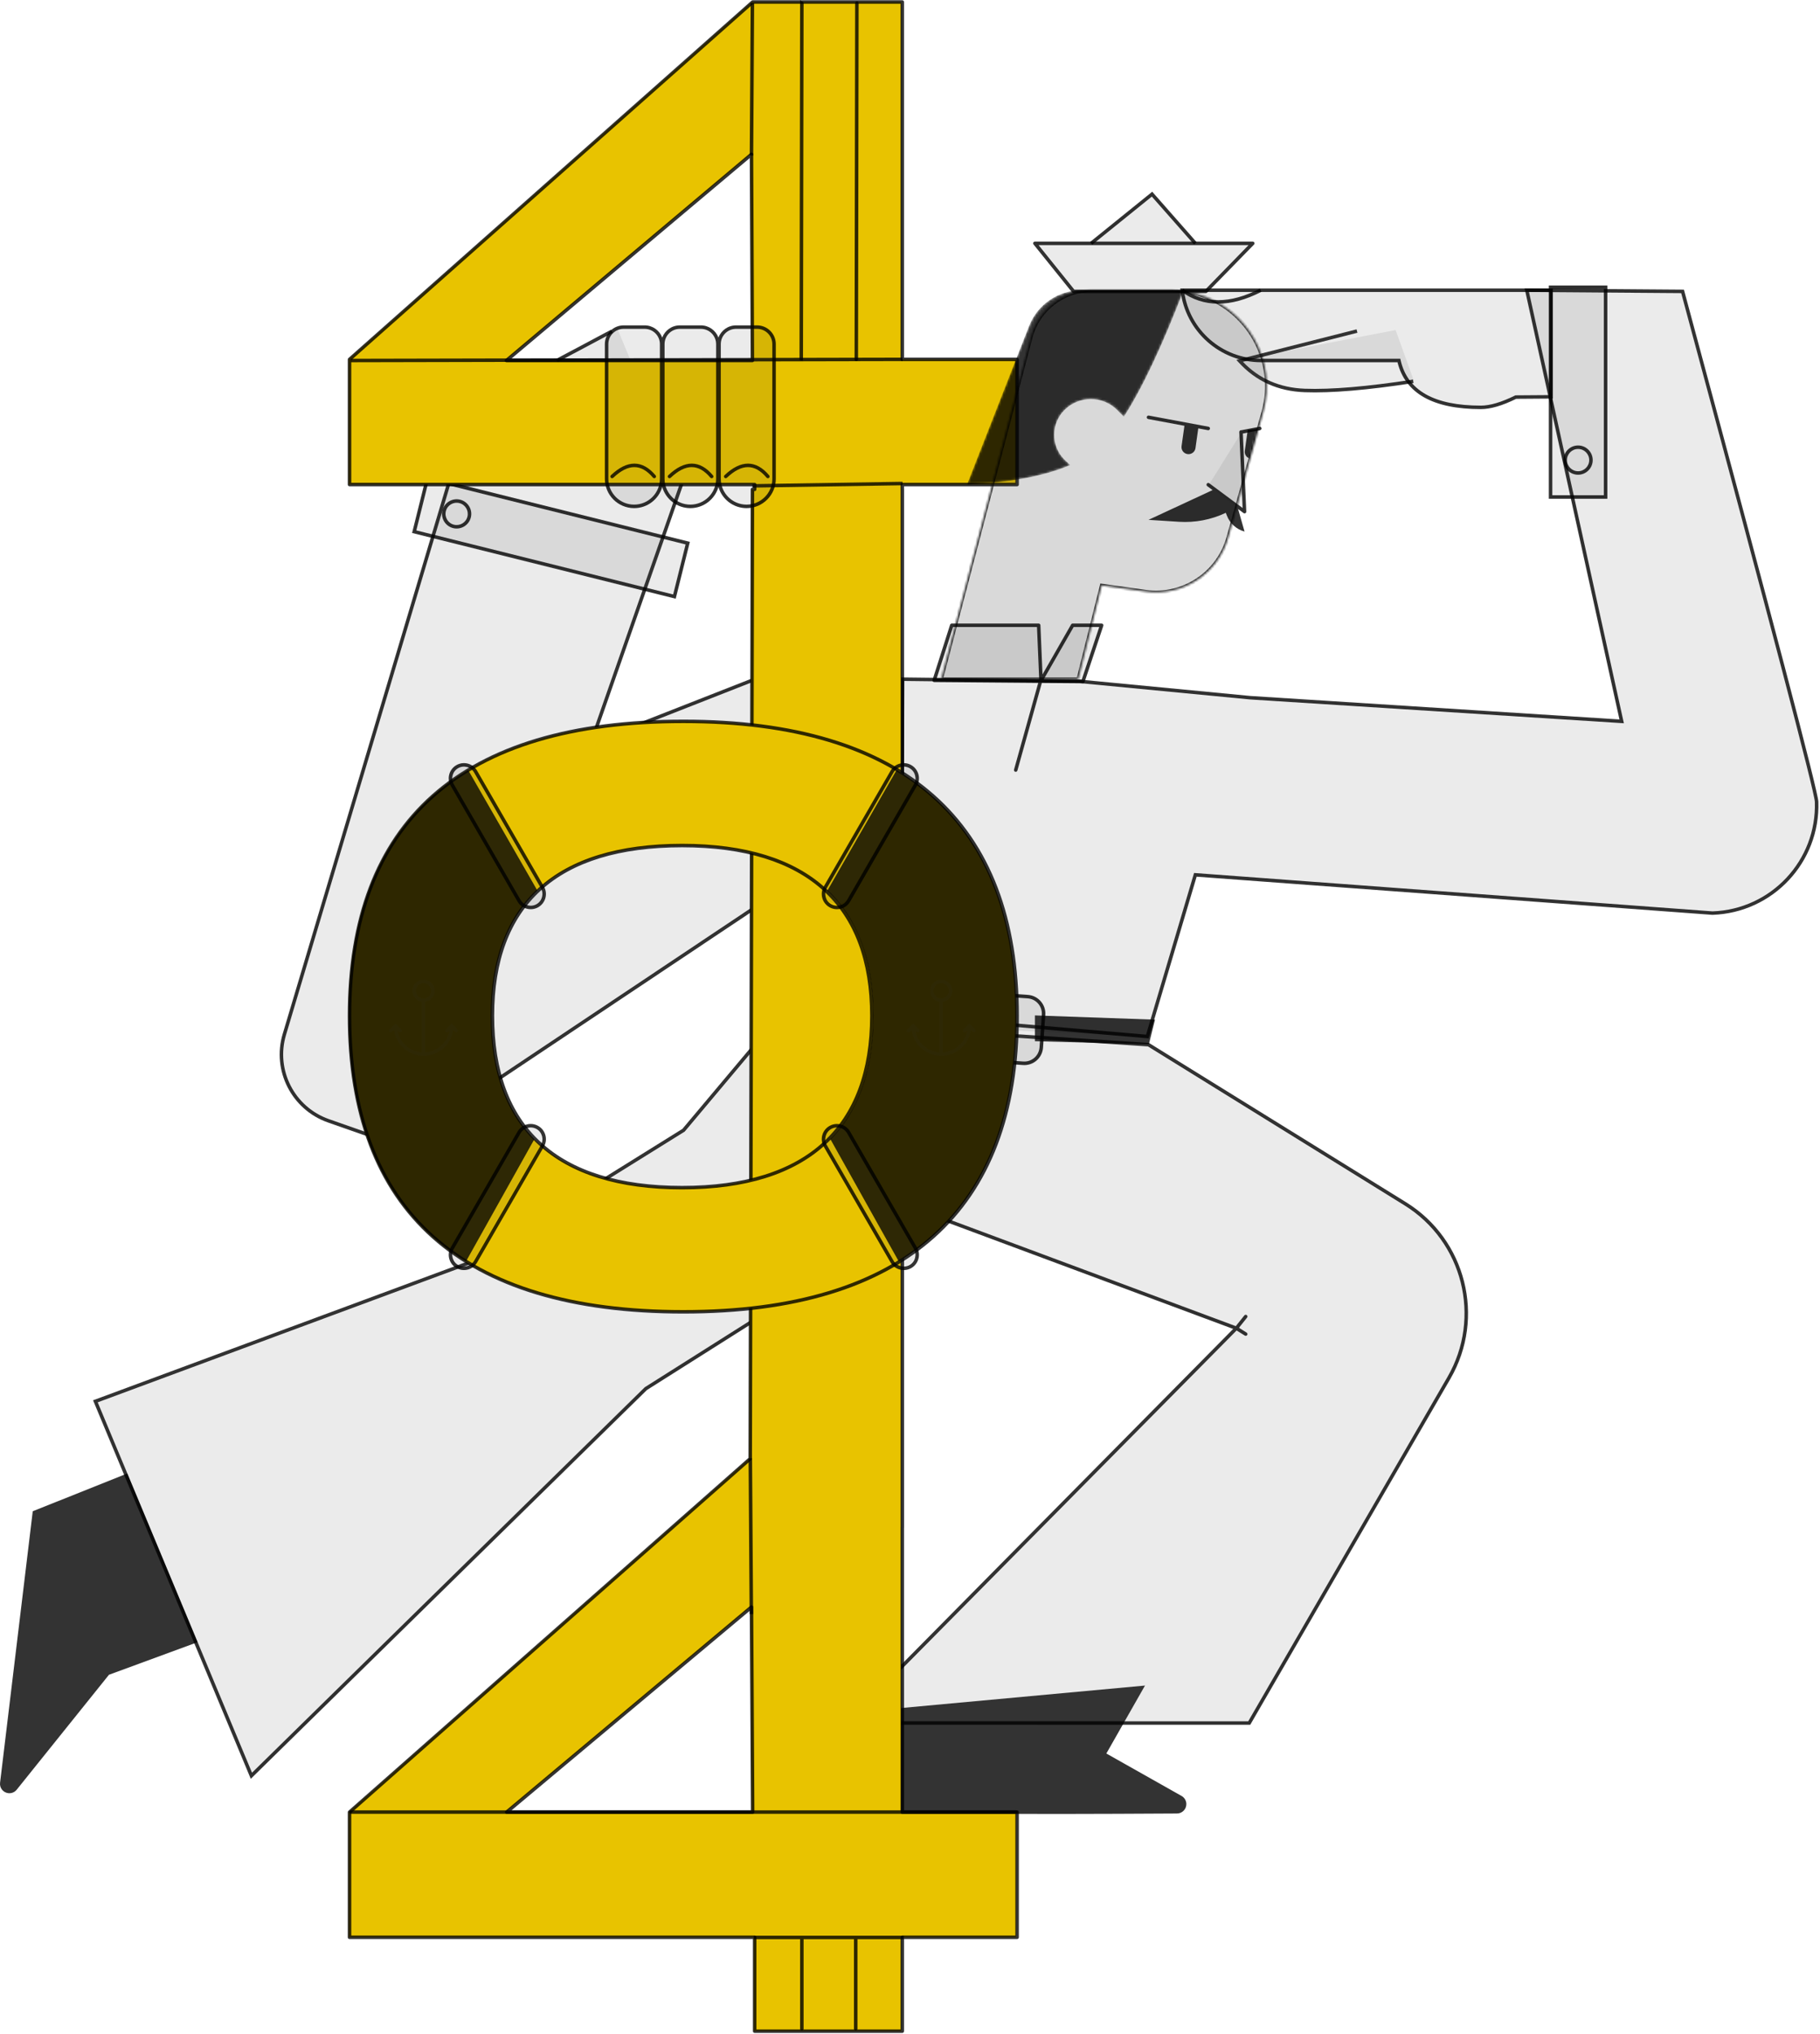 <svg width="777" height="868" viewBox="0 0 777 868" fill="none" xmlns="http://www.w3.org/2000/svg">
<path fill-rule="evenodd" clip-rule="evenodd" d="M374.852 729.858L488.825 719.358L472.325 748.358L504.442 766.472C505.691 767.176 506.468 768.497 506.476 769.932C506.49 772.141 504.71 773.942 502.501 773.956C465.851 774.177 438.872 774.204 421.565 774.036C401.97 773.845 385.784 773.476 373.005 772.927L374.852 729.858ZM54.325 628.858L84.325 700.858L46.522 714.752L7.119 763.815C6.254 764.892 4.894 765.447 3.522 765.282C1.329 765.018 -0.235 763.026 0.029 760.832L13.981 644.966L54.325 628.858Z" fill="black" fill-opacity="0.8"/>
<path fill-rule="evenodd" clip-rule="evenodd" d="M490.43 446.358L600.047 514.249C625.328 529.907 633.585 562.823 618.688 588.559L533.43 735.858L361.325 735.821L527.93 567.358L394.93 517.858L275.825 593.142L107.43 758.358L40.825 598.547L201.93 538.858L291.93 482.858L331.43 435.858L490.43 446.358Z" fill="#333333" fill-opacity="0.1"/>
<path d="M527.937 567.812L363.016 734.571L532.893 734.608L617.934 587.684C632.628 562.298 624.483 529.831 599.547 514.387L490.089 446.594L331.655 436.131L292.323 482.931L202.222 538.994L202.086 539.061L41.713 598.479L107.591 756.546L275.195 592.107L275.319 592.008L394.739 516.525L527.579 565.966L531.24 561.389C531.498 561.066 531.97 561.013 532.294 561.272C532.617 561.531 532.67 562.003 532.411 562.326L529.059 566.516L529.175 566.56L529.018 566.719L532.223 568.722C532.574 568.941 532.681 569.404 532.461 569.755C532.242 570.106 531.779 570.213 531.428 569.994L527.937 567.812ZM291.328 481.784L291.251 481.875L291.429 481.721L291.328 481.784ZM291.328 481.784L330.996 434.584L490.561 445.122L600.337 513.112C625.962 528.983 634.332 562.348 619.232 588.435L533.758 736.108L359.424 736.07L526.476 567.156L394.912 518.19L276.188 593.234L107.059 759.169L39.727 597.615L201.494 537.681L291.328 481.784ZM201.494 537.681L201.429 537.721L201.565 537.654L201.494 537.681Z" fill="black" fill-opacity="0.8"/>
<path fill-rule="evenodd" clip-rule="evenodd" d="M384.825 289.858L459.914 290.729L533.259 297.764L691.825 307.858L651.325 123.858L717.825 124.358C755.83 265.213 774.906 337.821 775.052 342.18C775.902 367.571 756.009 388.844 730.618 389.695L509.825 373.358L489.325 442.358L389.825 437.858L384.825 289.858Z" fill="#333333" fill-opacity="0.1"/>
<path d="M490.371 443.157L384.073 434.046L384.578 289.099L385.334 289.108L460.486 289.983L533.807 297.015L691.379 307.046L650.891 123.101L718.901 123.612L719.05 124.162C757.178 265.474 776.153 337.698 776.302 342.155C777.166 367.96 756.948 389.58 731.063 390.443L510.873 374.15L490.371 443.157ZM385.578 432.669L489.281 441.558L509.779 372.565L510.381 372.61L731.093 388.945C756.07 388.108 775.639 367.182 774.803 342.205C774.66 337.95 755.534 265.144 717.75 125.103L652.76 124.615L693.272 308.669L692.278 308.606L533.688 298.51L460.405 291.479L386.073 290.616L385.578 432.669Z" fill="black" fill-opacity="0.8"/>
<path fill-rule="evenodd" clip-rule="evenodd" d="M441.825 444.358L490.479 445.67L493.084 435.17L441.825 433.358V444.358Z" fill="black" fill-opacity="0.8"/>
<path fill-rule="evenodd" clip-rule="evenodd" d="M191.325 205.858L121.008 441.442C116.427 456.789 124.709 473.028 139.822 478.33L169.825 488.858L321.825 387.358L321.93 289.858L251.825 317.358L290.825 205.858L263.825 140.858L235.325 154.858L191.325 205.858Z" fill="#333333" fill-opacity="0.1"/>
<path d="M292.277 205.108H191.162L120.685 441.228C115.99 456.958 124.479 473.603 139.969 479.038L170.326 489.689L322.97 387.759L323.077 288.757L253.468 316.063L292.277 205.108ZM192.279 206.608H290.164L250.973 318.653L321.575 290.958L321.471 386.956L170.116 488.026L140.466 477.623C125.731 472.453 117.656 456.62 122.122 441.657L192.279 206.608Z" fill="black" fill-opacity="0.8"/>
<path fill-rule="evenodd" clip-rule="evenodd" d="M293.825 231.858L288.38 255.178L176.825 226.858L181.873 202.858L293.825 231.858Z" fill="#333333" fill-opacity="0.1"/>
<path d="M294.521 231.26L288.473 255.518L175.919 227.455L181.967 203.198L294.521 231.26ZM292.703 232.353L183.06 205.016L177.737 226.362L287.381 253.7L292.703 232.353Z" fill="black" fill-opacity="0.8"/>
<path d="M188.889 217.806C188.054 221.155 190.092 224.547 193.441 225.382C196.79 226.217 200.182 224.179 201.017 220.83C201.852 217.481 199.814 214.089 196.465 213.254C193.116 212.419 189.724 214.457 188.889 217.806ZM190.344 218.169C190.979 215.623 193.557 214.074 196.102 214.709C198.647 215.344 200.196 217.922 199.562 220.467C198.927 223.013 196.349 224.562 193.804 223.927C191.258 223.292 189.709 220.714 190.344 218.169Z" fill="black" fill-opacity="0.8"/>
<path d="M438.85 424.811L418.898 423.416C414.491 423.108 410.668 426.431 410.36 430.838L409.383 444.804C409.075 449.212 412.398 453.034 416.806 453.343L436.757 454.738C441.165 455.046 444.987 451.723 445.296 447.315L446.272 433.349C446.58 428.942 443.257 425.119 438.85 424.811Z" fill="#333333" fill-opacity="0.1"/>
<path d="M418.897 423.197L438.848 424.592C443.255 424.9 446.578 428.723 446.27 433.13L445.294 447.096C444.985 451.504 441.163 454.827 436.755 454.519L416.804 453.124C412.396 452.815 409.073 448.993 409.381 444.585L410.358 430.619C410.666 426.212 414.489 422.889 418.897 423.197ZM418.792 424.693C415.211 424.443 412.105 427.143 411.854 430.724L410.878 444.69C410.627 448.271 413.327 451.377 416.908 451.627L436.86 453.022C440.441 453.273 443.547 450.573 443.797 446.992L444.774 433.026C445.024 429.445 442.324 426.339 438.743 426.088L418.792 424.693Z" fill="black" fill-opacity="0.8"/>
<path fill-rule="evenodd" clip-rule="evenodd" d="M319.892 622.527L320.841 208.858H321.786V206.795H148.825V153.378L320.93 0.858H384.808V153.378H433.825V206.795H384.808V208.858H384.825V651.858H384.808V773.378H433.825V826.795H384.808V866.858H321.786V826.795H148.825V773.378L319.892 622.527ZM215.93 773.358H320.93L320.43 685.858L215.93 773.358ZM215.825 153.858H320.825L320.43 65.858L215.825 153.858Z" fill="#E8C300"/>
<path d="M319.538 622.188L320.485 208.856C320.486 208.442 320.822 208.108 321.235 208.108H321.43V207.545H149.22C148.806 207.545 148.47 207.209 148.47 206.795V153.378C148.47 153.163 148.562 152.959 148.722 152.816L320.827 0.296C320.965 0.175 321.142 0.108 321.325 0.108H385.203C385.617 0.108 385.953 0.443 385.953 0.858V152.628H434.22C434.634 152.628 434.97 152.963 434.97 153.378V206.795C434.97 207.209 434.634 207.545 434.22 207.545H385.953V208.697C385.964 208.749 385.97 208.803 385.97 208.858V651.858C385.97 651.913 385.964 651.966 385.953 652.018V772.628H434.22C434.634 772.628 434.97 772.964 434.97 773.378V826.795C434.97 827.209 434.634 827.545 434.22 827.545H385.953V866.858C385.953 867.272 385.617 867.608 385.203 867.608H322.18C321.766 867.608 321.43 867.272 321.43 866.858V827.545H149.22C148.806 827.545 148.47 827.209 148.47 826.795V773.378C148.47 773.162 148.562 772.958 148.724 772.815L319.538 622.188ZM321.43 208.108H322.18L321.43 208.858V208.108ZM321.037 622.529C321.036 622.744 320.944 622.948 320.783 623.09L149.97 773.716V826.045H322.18C322.595 826.045 322.93 826.381 322.93 826.795V866.108H384.453V826.795C384.453 826.381 384.788 826.045 385.203 826.045H433.47V774.128H385.203C384.788 774.128 384.453 773.792 384.453 773.378V651.858C384.453 651.803 384.458 651.749 384.47 651.697V209.018C384.458 208.966 384.453 208.913 384.453 208.858V206.795C384.453 206.381 384.788 206.045 385.203 206.045H433.47V154.128H385.203C384.788 154.128 384.453 153.792 384.453 153.378V1.608H321.609L149.97 153.715V206.045H322.18C322.595 206.045 322.93 206.381 322.93 206.795V208.858C322.93 209.272 322.595 209.608 322.18 209.608H321.984L321.037 622.529ZM216.325 774.108C215.624 774.108 215.306 773.232 215.843 772.783L320.343 685.283C320.83 684.875 321.571 685.219 321.575 685.853L322.075 773.353C322.077 773.769 321.741 774.108 321.325 774.108H216.325ZM320.571 772.608L320.084 687.456L218.389 772.608H320.571ZM216.22 154.608C215.52 154.608 215.201 153.734 215.737 153.284L320.342 65.284C320.829 64.874 321.572 65.218 321.575 65.854L321.97 153.854C321.972 154.27 321.635 154.608 321.22 154.608H216.22ZM320.466 153.108L320.082 67.463L218.276 153.108H320.466Z" fill="black" fill-opacity="0.8"/>
<path d="M291.325 559.858C194.703 559.858 148.825 515.058 148.825 433.508C148.825 352.308 194.703 307.858 291.325 307.858C387.6 307.858 433.825 352.658 433.825 433.508C433.825 514.708 387.6 559.858 291.325 559.858ZM290.825 506.858C346.469 506.858 371.825 479.264 371.825 433.508C371.825 388.102 346.469 360.858 290.825 360.858C235.182 360.858 209.825 387.752 209.825 433.508C209.825 479.614 235.182 506.858 290.825 506.858Z" fill="#E8C300"/>
<path d="M291.72 560.608C196.415 560.608 148.47 517.048 148.47 433.508C148.47 350.364 196.374 307.108 291.72 307.108C386.703 307.108 434.97 350.7 434.97 433.508C434.97 516.711 386.664 560.608 291.72 560.608ZM291.72 559.108C385.865 559.108 433.47 515.848 433.47 433.508C433.47 351.565 385.907 308.608 291.72 308.608C197.17 308.608 149.97 351.228 149.97 433.508C149.97 516.185 197.213 559.108 291.72 559.108ZM291.22 507.608C236.895 507.608 209.47 481.668 209.47 433.508C209.47 385.746 236.862 360.108 291.22 360.108C345.442 360.108 372.97 385.963 372.97 433.508C372.97 481.451 345.411 507.608 291.22 507.608ZM291.22 506.108C344.599 506.108 371.47 480.605 371.47 433.508C371.47 386.813 344.634 361.608 291.22 361.608C237.669 361.608 210.97 386.597 210.97 433.508C210.97 480.821 237.706 506.108 291.22 506.108Z" fill="black" fill-opacity="0.8"/>
<path d="M198.939 538.356C165.186 517.551 148.825 482.037 148.825 433.508C148.825 384.743 165.487 349.233 199.873 328.645L229.414 380.067C216.15 392.509 209.825 410.656 209.825 433.508C209.825 455.782 215.743 473.653 228.134 486.177L198.939 538.356ZM383.711 538.356L354.516 486.177C366.907 473.653 372.825 455.782 372.825 433.508C372.825 410.656 366.5 392.509 353.237 380.067L382.777 328.645C417.163 349.233 433.825 384.743 433.825 433.508C433.825 482.037 417.465 517.551 383.711 538.356Z" fill="black" fill-opacity="0.8"/>
<path d="M193.463 439.556C192.633 445.795 187.291 450.608 180.825 450.608C174.359 450.608 169.018 445.795 168.187 439.556L167.356 440.388C167.063 440.681 166.588 440.681 166.295 440.388C166.002 440.095 166.002 439.62 166.295 439.327L168.825 436.797L171.356 439.327C171.648 439.62 171.648 440.095 171.356 440.388C171.063 440.681 170.588 440.681 170.295 440.388L169.75 439.843C170.645 444.87 174.878 448.741 180.075 449.083V427.548C179.915 427.523 179.755 427.489 179.596 427.446C177.062 426.767 175.558 424.162 176.237 421.628C176.916 419.094 179.521 417.591 182.055 418.269C184.589 418.948 186.092 421.553 185.413 424.087C184.913 425.954 183.368 427.262 181.575 427.549V449.083C186.772 448.741 191.006 444.87 191.901 439.843L191.356 440.388C191.063 440.681 190.588 440.681 190.295 440.388C190.002 440.095 190.002 439.62 190.295 439.327L192.825 436.797L195.356 439.327C195.648 439.62 195.648 440.095 195.356 440.388C195.063 440.681 194.588 440.681 194.295 440.388L193.463 439.556ZM179.984 425.997C181.718 426.461 183.5 425.433 183.964 423.699C184.429 421.965 183.4 420.183 181.666 419.718C179.933 419.254 178.15 420.283 177.686 422.016C177.221 423.75 178.25 425.532 179.984 425.997Z" fill="#333333" fill-opacity="0.1"/>
<path d="M402.575 449.083V427.548C402.735 427.523 402.895 427.489 403.055 427.446C405.589 426.767 407.092 424.162 406.413 421.628C405.734 419.094 403.13 417.591 400.596 418.269C398.062 418.948 396.558 421.553 397.237 424.087C397.737 425.954 399.283 427.262 401.075 427.549V449.083C395.878 448.741 391.645 444.87 390.75 439.843L391.295 440.388C391.588 440.681 392.063 440.681 392.356 440.388C392.648 440.095 392.648 439.62 392.356 439.327L389.825 436.797L387.295 439.327C387.002 439.62 387.002 440.095 387.295 440.388C387.588 440.681 388.063 440.681 388.356 440.388L389.187 439.556C390.018 445.795 395.359 450.608 401.825 450.608C408.291 450.608 413.633 445.795 414.463 439.556L415.295 440.388C415.588 440.681 416.063 440.681 416.356 440.388C416.648 440.095 416.648 439.62 416.356 439.327L413.825 436.797L411.295 439.327C411.002 439.62 411.002 440.095 411.295 440.388C411.588 440.681 412.063 440.681 412.356 440.388L412.901 439.843C412.006 444.87 407.772 448.741 402.575 449.083ZM402.666 425.997C400.933 426.461 399.15 425.433 398.686 423.699C398.221 421.965 399.25 420.183 400.984 419.718C402.718 419.254 404.5 420.283 404.964 422.016C405.429 423.75 404.4 425.532 402.666 425.997Z" fill="#333333" fill-opacity="0.1"/>
<path fill-rule="evenodd" clip-rule="evenodd" d="M595.825 140.858L529.402 153.592C536.66 161.614 545.933 165.829 557.222 166.237C568.511 166.645 583.952 165.342 603.544 162.327L595.825 140.858Z" fill="#333333" fill-opacity="0.1"/>
<path d="M579.516 142.013L579.147 140.559L527.822 153.579L528.657 154.503C536.053 162.677 545.518 166.979 557.007 167.394C568.351 167.804 583.835 166.497 603.47 163.476L603.242 161.993C583.693 165.002 568.295 166.301 557.061 165.895C546.412 165.51 537.614 161.688 530.626 154.415L579.516 142.013Z" fill="black" fill-opacity="0.8"/>
<mask id="mask0" mask-type="alpha" maskUnits="userSpaceOnUse" x="401" y="123" width="140" height="167">
<path d="M460.325 289.858L470.325 249.858L489.103 252.482C504.976 254.701 520.043 244.834 524.354 229.397L539.297 175.885C545.387 154.076 532.644 131.459 510.835 125.368C507.245 124.366 503.535 123.858 499.808 123.858H466.162C453.886 123.858 443.155 132.139 440.043 144.013L401.825 289.858H460.325Z" fill="white"/>
</mask>
<g mask="url(#mask0)">
<path d="M460.325 289.858L470.325 249.858L489.103 252.482C504.976 254.701 520.043 244.834 524.354 229.397L539.297 175.885C545.387 154.076 532.644 131.459 510.835 125.368C507.245 124.366 503.535 123.858 499.808 123.858H466.162C453.886 123.858 443.155 132.139 440.043 144.013L401.825 289.858H460.325Z" fill="#333333" fill-opacity="0.1"/>
<mask id="mask1" mask-type="alpha" maskUnits="userSpaceOnUse" x="401" y="123" width="140" height="167">
<path d="M460.325 289.858L470.325 249.858L489.103 252.482C504.976 254.701 520.043 244.834 524.354 229.397L539.297 175.885C545.387 154.076 532.644 131.459 510.835 125.368C507.245 124.366 503.535 123.858 499.808 123.858H466.162C453.886 123.858 443.155 132.139 440.043 144.013L401.825 289.858H460.325Z" fill="white"/>
</mask>
<g mask="url(#mask1)">
<path d="M460.325 289.858L470.325 249.858L489.103 252.482C504.976 254.701 520.043 244.834 524.354 229.397L539.297 175.885C545.387 154.076 532.644 131.459 510.835 125.368C507.245 124.366 503.535 123.858 499.808 123.858H466.162C453.886 123.858 443.155 132.139 440.043 144.013L401.825 289.858H460.325Z" fill="#333333" fill-opacity="0.1"/>
<path fill-rule="evenodd" clip-rule="evenodd" d="M532.689 183.498L537.825 182.858L537.154 193.223C537.055 194.757 535.731 195.92 534.198 195.821C534.128 195.816 534.059 195.809 533.99 195.799C532.349 195.569 531.206 194.052 531.437 192.411L532.689 183.498Z" fill="black" fill-opacity="0.8"/>
</g>
<path d="M488.999 253.225C505.245 255.496 520.665 245.398 525.076 229.599L540.019 176.087C546.221 153.878 533.245 130.848 511.037 124.646C507.381 123.625 503.603 123.108 499.808 123.108H466.162C453.545 123.108 442.516 131.619 439.318 143.823L400.854 290.608H460.911L470.889 250.694L488.999 253.225ZM459.74 289.108H402.797L440.769 144.204C443.794 132.659 454.227 124.608 466.162 124.608H499.808C503.467 124.608 507.109 125.107 510.633 126.091C532.044 132.07 544.553 154.273 538.575 175.683L523.632 229.195C519.422 244.271 504.708 253.907 489.207 251.74L469.761 249.022L459.74 289.108Z" fill="black" fill-opacity="0.8"/>
</g>
<mask id="mask2" mask-type="alpha" maskUnits="userSpaceOnUse" x="412" y="123" width="94" height="84">
<path d="M479.809 177.841L476.951 174.983C470.786 168.819 460.809 168.763 454.575 174.858C448.647 180.654 448.54 190.159 454.337 196.087C454.501 196.255 454.669 196.419 454.841 196.579L456.873 198.471C446.132 203.094 431.449 205.89 412.825 206.858L439.354 139.107C442.956 129.909 451.824 123.858 461.702 123.858H505.325C496.065 147.858 487.559 165.852 479.809 177.841Z" fill="white"/>
</mask>
<g mask="url(#mask2)">
<path d="M479.809 177.841L476.951 174.983C470.786 168.819 460.809 168.763 454.575 174.858C448.647 180.654 448.54 190.159 454.337 196.087C454.501 196.255 454.669 196.419 454.841 196.579L456.873 198.471C446.132 203.094 431.449 205.89 412.825 206.858L439.354 139.107C442.956 129.909 451.824 123.858 461.702 123.858H505.325C496.065 147.858 487.559 165.852 479.809 177.841Z" fill="black" fill-opacity="0.8"/>
</g>
<path fill-rule="evenodd" clip-rule="evenodd" d="M465.825 103.358L491.825 82.358L510.325 103.358" fill="#333333" fill-opacity="0.1"/>
<path fill-rule="evenodd" clip-rule="evenodd" d="M441.825 103.358C441.825 103.358 447.325 110.191 458.325 123.858H514.825L534.825 103.358C472.825 103.358 441.825 103.358 441.825 103.358Z" fill="#333333" fill-opacity="0.1"/>
<path d="M491.738 83.893L509.763 104.353L510.889 103.362L491.914 81.823L465.354 103.274L466.297 104.441L491.738 83.893Z" fill="black" fill-opacity="0.8"/>
<path d="M441.241 104.328L457.741 124.828C457.884 125.005 458.099 125.108 458.326 125.108H514.826C515.028 125.108 515.221 125.026 515.362 124.881L535.362 104.381C535.826 103.906 535.489 103.108 534.826 103.108H441.826C441.196 103.108 440.846 103.837 441.241 104.328ZM533.046 104.608L514.51 123.608H458.685L443.392 104.608H533.046Z" fill="black" fill-opacity="0.8"/>
<path fill-rule="evenodd" clip-rule="evenodd" d="M529.825 184.858L531.325 218.858L515.825 207.358" fill="#333333" fill-opacity="0.1"/>
<path fill-rule="evenodd" clip-rule="evenodd" d="M406.325 266.858H443.43L444.43 290.444L457.93 266.858H470.325L462.325 290.858L398.825 290.358L406.325 266.858Z" fill="#333333" fill-opacity="0.1"/>
<path d="M511.562 182.825L510.379 191.246C510.148 192.887 508.631 194.03 506.99 193.799C505.35 193.569 504.206 192.052 504.437 190.411L505.658 181.722L490.188 178.834C489.78 178.758 489.512 178.366 489.588 177.959C489.664 177.551 490.056 177.283 490.463 177.359L515.963 182.12C516.37 182.197 516.639 182.588 516.563 182.995C516.487 183.403 516.095 183.671 515.688 183.595L511.562 182.825ZM529.939 183.616L537.683 182.121C538.09 182.043 538.483 182.309 538.562 182.716C538.64 183.122 538.374 183.516 537.967 183.594L530.605 185.015L532.075 218.325C532.102 218.956 531.386 219.336 530.878 218.96L528.582 217.256L531.325 226.858C527.868 225.915 525.065 223.382 523.779 220.037L523.325 218.858C517.094 221.809 510.215 223.127 503.335 222.688L490.325 221.858L517.671 209.161L515.378 207.46C515.046 207.213 514.976 206.744 515.223 206.411C515.47 206.078 515.94 206.009 516.272 206.255L530.507 216.816L529.076 184.391C529.058 183.977 529.378 183.627 529.792 183.608C529.842 183.606 529.891 183.609 529.939 183.616Z" fill="black" fill-opacity="0.8"/>
<path d="M444.794 291.47L434.351 328.847C434.239 329.246 433.825 329.479 433.427 329.367C433.028 329.256 432.795 328.842 432.906 328.443L443.24 291.457L398.82 291.108C398.314 291.104 397.958 290.611 398.111 290.13L405.611 266.63C405.71 266.319 405.999 266.108 406.326 266.108H443.431C443.833 266.108 444.163 266.424 444.18 266.826L445.07 287.817L457.28 266.485C457.414 266.252 457.662 266.108 457.931 266.108H470.326C470.838 266.108 471.199 266.609 471.037 267.095L463.037 291.095C462.934 291.403 462.645 291.61 462.32 291.608L444.794 291.47ZM399.85 289.616L443.66 289.961L442.712 267.608H406.874L399.85 289.616ZM461.787 290.103L469.285 267.608H458.366L445.563 289.976L461.787 290.103Z" fill="black" fill-opacity="0.8"/>
<path fill-rule="evenodd" clip-rule="evenodd" d="M538.529 153.858H597.325C600.325 167.191 611.992 173.858 632.325 173.858C636.343 173.858 641.315 172.394 647.242 169.466L662.325 169.358V123.858H504.825C506.821 140.961 521.31 153.858 538.529 153.858Z" fill="#333333" fill-opacity="0.1"/>
<path d="M632.22 174.608C636.335 174.608 641.361 173.138 647.314 170.215L662.97 170.102V123.108H503.878L503.976 123.945C506.015 141.426 520.824 154.608 538.424 154.608H596.627C599.923 167.948 611.868 174.608 632.22 174.608ZM661.47 124.608V168.613L646.959 168.717L646.805 168.793C640.972 171.675 636.105 173.108 632.22 173.108C612.201 173.108 600.863 166.628 597.952 153.693L597.821 153.108H538.424C521.868 153.108 507.892 140.915 505.574 124.608H661.47Z" fill="black" fill-opacity="0.8"/>
<path d="M504.284 124.468C513.865 131.311 525.329 131.311 538.562 124.525L537.878 123.19C525.111 129.737 514.242 129.737 505.156 123.247L504.284 124.468Z" fill="black" fill-opacity="0.8"/>
<path d="M685.825 121.858H661.825V212.858H685.825V121.858Z" fill="#333333" fill-opacity="0.1"/>
<path d="M661.22 121.858H686.22V212.858H661.22V121.858ZM662.72 211.358H684.72V123.358H662.72V211.358Z" fill="black" fill-opacity="0.8"/>
<path d="M673.72 202.608C677.172 202.608 679.97 199.809 679.97 196.358C679.97 192.906 677.172 190.108 673.72 190.108C670.268 190.108 667.47 192.906 667.47 196.358C667.47 199.809 670.268 202.608 673.72 202.608ZM673.72 201.108C671.096 201.108 668.97 198.981 668.97 196.358C668.97 193.734 671.096 191.608 673.72 191.608C676.343 191.608 678.47 193.734 678.47 196.358C678.47 198.981 676.343 201.108 673.72 201.108Z" fill="black" fill-opacity="0.8"/>
<path d="M385.324 152.608L149.824 153.108L149.827 154.608L385.327 154.108L385.324 152.608Z" fill="black" fill-opacity="0.8"/>
<path d="M385.325 206.358L321.22 207.358" stroke="black" stroke-opacity="0.8" stroke-width="1.5"/>
<path d="M364.575 827.608H343.075V865.858C343.075 866.272 342.739 866.608 342.325 866.608C341.911 866.608 341.575 866.272 341.575 865.858V827.608H321.825V826.108H385.825V827.608H366.075V865.858C366.075 866.272 365.739 866.608 365.325 866.608C364.911 866.608 364.575 866.272 364.575 865.858V827.608Z" fill="black" fill-opacity="0.8"/>
<path d="M433.628 772.608H149.825C149.411 772.608 149.075 772.943 149.075 773.358C149.075 773.772 149.411 774.108 149.825 774.108H433.628C434.042 774.108 434.378 773.772 434.378 773.358C434.378 772.943 434.042 772.608 433.628 772.608Z" fill="black" fill-opacity="0.8"/>
<path fill-rule="evenodd" clip-rule="evenodd" d="M266.825 138.858H274.825C279.243 138.858 282.825 142.439 282.825 146.858V204.858C282.825 211.485 277.453 216.858 270.825 216.858C264.198 216.858 258.825 211.485 258.825 204.858V146.858C258.825 142.439 262.407 138.858 266.825 138.858Z" fill="#333333" fill-opacity="0.1"/>
<path fill-rule="evenodd" clip-rule="evenodd" d="M290.825 138.858H298.825C303.243 138.858 306.825 142.439 306.825 146.858V204.858C306.825 211.485 301.453 216.858 294.825 216.858C288.198 216.858 282.825 211.485 282.825 204.858V146.858C282.825 142.439 286.407 138.858 290.825 138.858Z" fill="#333333" fill-opacity="0.1"/>
<path fill-rule="evenodd" clip-rule="evenodd" d="M314.825 138.858H322.825C327.243 138.858 330.825 142.439 330.825 146.858V204.858C330.825 211.485 325.453 216.858 318.825 216.858C312.198 216.858 306.825 211.485 306.825 204.858V146.858C306.825 142.439 310.407 138.858 314.825 138.858Z" fill="#333333" fill-opacity="0.1"/>
<path d="M306.72 207.869C305.202 213.063 300.404 216.858 294.72 216.858C289.035 216.858 284.237 213.063 282.72 207.869C281.202 213.063 276.404 216.858 270.72 216.858C263.816 216.858 258.22 211.261 258.22 204.358V146.858C258.22 142.439 261.801 138.858 266.22 138.858H275.22C278.657 138.858 281.587 141.025 282.72 144.068C283.852 141.025 286.783 138.858 290.22 138.858H299.22C302.657 138.858 305.587 141.025 306.72 144.068C307.852 141.025 310.783 138.858 314.22 138.858H323.22C327.638 138.858 331.22 142.439 331.22 146.858V204.358C331.22 211.261 325.623 216.858 318.72 216.858C313.035 216.858 308.237 213.063 306.72 207.869ZM266.22 140.358C262.63 140.358 259.72 143.268 259.72 146.858V204.358C259.72 210.433 264.645 215.358 270.72 215.358C276.795 215.358 281.72 210.433 281.72 204.358V146.858C281.72 143.268 278.81 140.358 275.22 140.358H266.22ZM290.22 140.358C286.63 140.358 283.72 143.268 283.72 146.858V204.358C283.72 210.433 288.645 215.358 294.72 215.358C300.795 215.358 305.72 210.433 305.72 204.358V146.858C305.72 143.268 302.81 140.358 299.22 140.358H290.22ZM314.22 140.358C310.63 140.358 307.72 143.268 307.72 146.858V204.358C307.72 210.433 312.645 215.358 318.72 215.358C324.795 215.358 329.72 210.433 329.72 204.358V146.858C329.72 143.268 326.81 140.358 323.22 140.358H314.22Z" fill="black" fill-opacity="0.8"/>
<path d="M260.868 140.696L237.368 153.196L238.073 154.52L261.573 142.02L260.868 140.696Z" fill="black" fill-opacity="0.8"/>
<path fill-rule="evenodd" clip-rule="evenodd" d="M194.644 326.98C197.513 325.323 201.183 326.306 202.84 329.176L231.34 378.539C232.997 381.409 232.013 385.079 229.144 386.735C226.274 388.392 222.604 387.409 220.947 384.539L192.447 335.176C190.791 332.306 191.774 328.637 194.644 326.98ZM194.644 541.101C192.252 539.721 191.433 536.663 192.813 534.271L222.313 483.176C223.694 480.784 226.752 479.965 229.144 481.346C231.535 482.726 232.354 485.784 230.974 488.176L201.474 539.271C200.093 541.663 197.035 542.482 194.644 541.101ZM387.962 327.096C390.592 328.614 391.494 331.978 389.975 334.609L361.975 383.106C360.456 385.737 357.092 386.638 354.462 385.119C351.831 383.601 350.93 380.237 352.449 377.606L380.449 329.109C381.967 326.478 385.331 325.577 387.962 327.096ZM387.895 539.869C385.025 541.526 381.355 540.543 379.699 537.673L351.699 489.176C350.042 486.306 351.025 482.637 353.895 480.98C356.764 479.323 360.434 480.306 362.091 483.176L390.091 531.673C391.748 534.543 390.764 538.213 387.895 539.869Z" fill="#333333" fill-opacity="0.1"/>
<path d="M194.825 326.547C197.934 324.752 201.91 325.817 203.704 328.926L232.204 378.289C233.999 381.398 232.934 385.374 229.825 387.169C226.716 388.964 222.741 387.898 220.946 384.789L192.446 335.426C190.651 332.317 191.716 328.342 194.825 326.547ZM193.745 334.676L222.245 384.039C223.626 386.431 226.684 387.25 229.075 385.87C231.467 384.489 232.286 381.431 230.905 379.039L202.405 329.676C201.025 327.285 197.967 326.465 195.575 327.846C193.184 329.227 192.364 332.285 193.745 334.676ZM194.825 541.169C191.716 539.374 190.651 535.398 192.446 532.289L220.946 482.926C222.741 479.817 226.716 478.752 229.825 480.547C232.934 482.342 233.999 486.317 232.204 489.426L203.704 538.789C201.91 541.898 197.934 542.964 194.825 541.169ZM195.575 539.87C197.967 541.25 201.025 540.431 202.405 538.039L230.905 488.676C232.286 486.285 231.467 483.227 229.075 481.846C226.684 480.465 223.626 481.285 222.245 483.676L193.745 533.039C192.364 535.431 193.184 538.489 195.575 539.87ZM389.076 326.547C392.185 328.342 393.25 332.317 391.456 335.426L362.956 384.789C361.161 387.898 357.185 388.964 354.076 387.169C350.967 385.374 349.902 381.398 351.697 378.289L380.197 328.926C381.992 325.817 385.967 324.752 389.076 326.547ZM381.496 329.676L352.996 379.039C351.616 381.431 352.435 384.489 354.826 385.87C357.218 387.25 360.276 386.431 361.656 384.039L390.156 334.676C391.537 332.285 390.718 329.227 388.326 327.846C385.935 326.465 382.877 327.285 381.496 329.676ZM389.076 541.169C385.967 542.964 381.992 541.898 380.197 538.789L351.697 489.426C349.902 486.317 350.967 482.342 354.076 480.547C357.185 478.752 361.161 479.817 362.956 482.926L391.456 532.289C393.25 535.398 392.185 539.374 389.076 541.169ZM388.326 539.87C390.718 538.489 391.537 535.431 390.156 533.039L361.656 483.676C360.276 481.285 357.218 480.465 354.826 481.846C352.435 483.227 351.616 486.285 352.996 488.676L381.496 538.039C382.877 540.431 385.935 541.25 388.326 539.87Z" fill="black" fill-opacity="0.8"/>
<path d="M261.842 203.901C261.541 204.187 261.067 204.175 260.781 203.874C260.496 203.574 260.508 203.099 260.809 202.814C267.775 196.196 274.274 196.195 279.899 202.875C280.166 203.191 280.125 203.665 279.808 203.931C279.491 204.198 279.018 204.158 278.752 203.841C273.709 197.853 268.208 197.853 261.842 203.901ZM286.342 203.901C286.041 204.187 285.567 204.175 285.281 203.874C284.996 203.574 285.008 203.099 285.309 202.814C292.275 196.196 298.774 196.195 304.399 202.875C304.666 203.191 304.625 203.665 304.308 203.931C303.991 204.198 303.518 204.158 303.252 203.841C298.209 197.853 292.708 197.853 286.342 203.901ZM310.342 203.901C310.041 204.187 309.567 204.175 309.281 203.874C308.996 203.574 309.008 203.099 309.309 202.814C316.275 196.196 322.774 196.195 328.399 202.875C328.666 203.191 328.625 203.665 328.308 203.931C327.991 204.198 327.518 204.158 327.252 203.841C322.209 197.853 316.708 197.853 310.342 203.901Z" fill="black" fill-opacity="0.8"/>
<path d="M320.325 622.358L320.773 688.858" stroke="black" stroke-opacity="0.8" stroke-width="1.5" stroke-linejoin="round"/>
<path d="M320.47 1.353L321.97 1.362L321.575 66.362L320.075 66.353L320.47 1.353ZM341.575 0.108C341.575 -0.307 341.911 0.608 342.325 0.608C342.739 0.608 343.075 0.943 343.075 1.358L342.825 153.358C342.825 153.772 342.739 153.858 342.325 153.858C341.911 153.858 341.325 153.772 341.325 153.358L341.575 0.108ZM365.075 1.358C365.075 0.943 365.411 0.608 365.825 0.608C366.239 0.608 366.575 0.943 366.575 1.358L366.325 153.358C366.325 153.772 365.989 154.108 365.575 154.108C365.161 154.108 364.825 153.772 364.825 153.358L365.075 1.358Z" fill="black" fill-opacity="0.8"/>
</svg>
